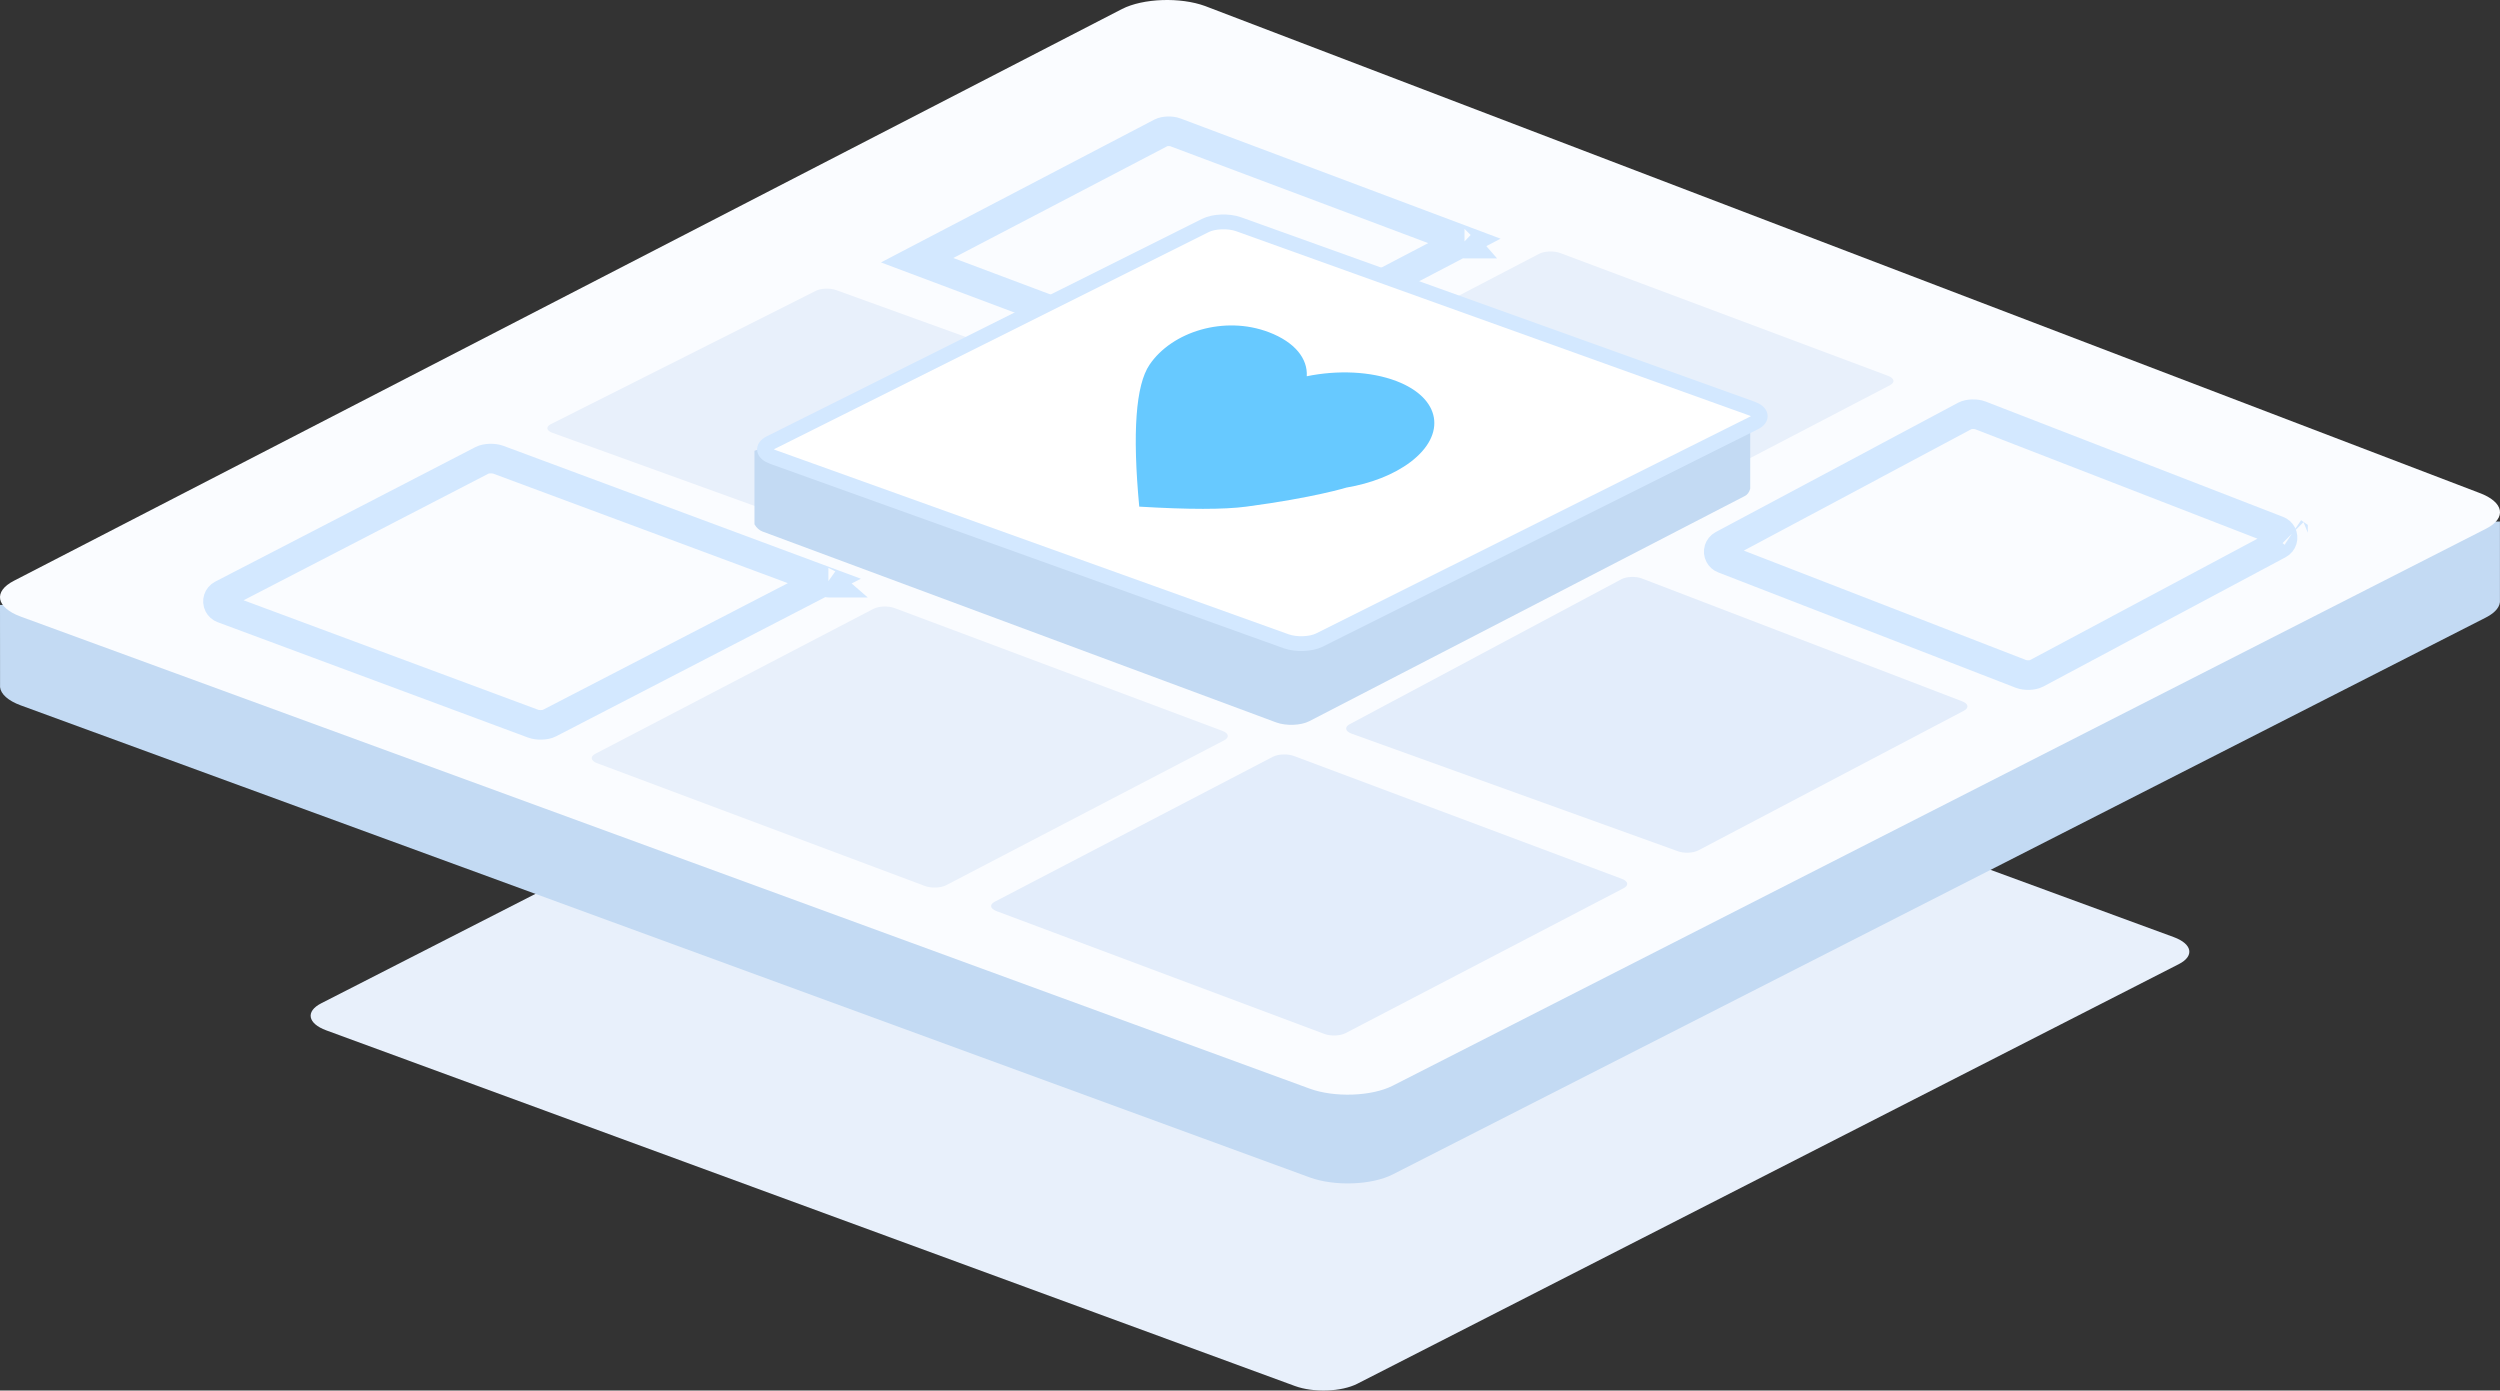<?xml version="1.0" encoding="UTF-8"?>
<svg width="169px" height="94px" viewBox="0 0 169 94" version="1.1" xmlns="http://www.w3.org/2000/svg" xmlns:xlink="http://www.w3.org/1999/xlink">
    <rect x="0" y="0" width="169" height="94" fill="#333333" stroke="none"/>
    <!-- Generator: Sketch 50.2 (55047) - http://www.bohemiancoding.com/sketch -->
    <title>Group 8 Copy 2</title>
    <desc>Created with Sketch.</desc>
    <defs></defs>
    <g id="Page-1" stroke="none" stroke-width="1" fill="none" fill-rule="evenodd">
        <g id="社区首页_02" transform="translate(-696, -373)">
            <g id="Group-8-Copy-2" transform="translate(696, 373)">
                <g id="Group-3">
                    <g id="Group-4">
                        <path d="M81.468,39.308 L146.942,63.347 C148.204,63.81 148.359,64.629 147.289,65.175 L91.753,93.542 C90.683,94.088 88.793,94.156 87.532,93.692 L22.058,69.653 C20.796,69.19 20.641,68.371 21.711,67.825 L77.247,39.458 C78.317,38.912 80.207,38.844 81.468,39.308 Z" id="Shape" fill="#E8F0FB" fill-rule="nonzero"></path>
                        <path d="M163.625,35.257 L168.996,35.257 L168.996,40.548 C169.038,40.968 168.729,41.396 168.05,41.742 L94.15,79.391 C92.726,80.117 90.211,80.206 88.533,79.592 L1.407,47.685 C0.53,47.363 0.054,46.913 0.004,46.452 L0,40.893 L4.397,40.893 L74.846,7.609 C76.27,6.883 78.785,6.794 80.464,7.408 L163.625,35.257 Z" id="Shape" fill="#C3DAF3" fill-rule="nonzero"></path>
                        <path d="M81.465,0.408 L167.592,33.315 C169.271,33.93 169.478,35.017 168.054,35.742 L94.152,73.391 C92.728,74.117 90.213,74.206 88.535,73.592 L1.408,41.685 C-0.271,41.07 -0.478,39.983 0.946,39.258 L75.848,0.609 C77.272,-0.117 79.787,-0.206 81.465,0.408 Z" id="Shape" fill="#FAFCFF" fill-rule="nonzero"></path>
                        <path d="M15.059,41.122 L36.042,48.922 C36.359,49.039 36.873,49.021 37.124,48.891 L55.727,39.272 L33.685,31.078 C33.368,30.961 32.854,30.979 32.603,31.109 L15.004,40.209 C14.759,40.336 14.662,40.638 14.789,40.883 C14.846,40.994 14.943,41.079 15.059,41.122 Z M55.997,39.387 C55.998,39.388 55.999,39.389 56,39.389 C55.998,39.387 55.995,39.385 55.992,39.383 L55.997,39.387 Z" id="Shape" stroke="#D3E8FF" stroke-width="2"></path>
                        <g id="Group" transform="translate(37, 19)" fill="#E8F0FB" fill-rule="nonzero">
                            <path d="M19.521,0.61 L40.659,8.253 C41.066,8.401 41.116,8.661 40.77,8.835 L22.842,17.854 C22.496,18.028 21.886,18.049 21.479,17.902 L0.341,10.258 C-0.066,10.111 -0.116,9.851 0.23,9.677 L18.158,0.657 C18.504,0.484 19.114,0.462 19.521,0.61 Z" id="Shape" style="mix-blend-mode: multiply;"></path>
                        </g>
                        <path d="M60.473,41.106 L82.642,49.411 C83.069,49.571 83.122,49.854 82.759,50.042 L63.956,59.842 C63.594,60.03 62.954,60.054 62.527,59.894 L40.358,51.589 C39.931,51.429 39.878,51.146 40.241,50.958 L59.044,41.158 C59.406,40.97 60.046,40.946 60.473,41.106 Z" id="Shape" fill="#E8F0FB" fill-rule="nonzero" style="mix-blend-mode: multiply;"></path>
                        <path d="M84.473,28.106 L106.642,36.411 C107.069,36.571 107.122,36.854 106.759,37.042 L87.956,46.842 C87.594,47.03 86.954,47.054 86.527,46.894 L64.358,38.589 C63.931,38.429 63.878,38.146 64.241,37.958 L83.044,28.158 C83.406,27.97 84.046,27.946 84.473,28.106 Z" id="Shape" fill="#D3E8FF" fill-rule="nonzero"></path>
                        <path d="M105.473,17.106 L127.642,25.411 C128.069,25.571 128.122,25.854 127.759,26.042 L108.956,35.842 C108.594,36.03 107.954,36.054 107.527,35.894 L85.358,27.589 C84.931,27.429 84.878,27.146 85.241,26.958 L104.044,17.158 C104.406,16.97 105.046,16.946 105.473,17.106 Z" id="Shape" fill="#E8F0FB" fill-rule="nonzero" style="mix-blend-mode: multiply;"></path>
                        <path d="M87.473,51.106 L109.642,59.411 C110.069,59.571 110.122,59.854 109.759,60.042 L90.956,69.842 C90.594,70.03 89.954,70.054 89.527,69.894 L67.358,61.589 C66.931,61.429 66.878,61.146 67.241,60.958 L86.044,51.158 C86.406,50.97 87.046,50.946 87.473,51.106 Z" id="Shape" fill="#E3EDFB" fill-rule="nonzero"></path>
                        <path d="M110.997,39.106 L132.65,47.411 C133.067,47.571 133.119,47.854 132.765,48.042 L114.807,57.486 C114.453,57.675 113.828,57.699 113.411,57.539 L91.35,49.589 C90.933,49.429 90.881,49.146 91.235,48.958 L109.601,39.158 C109.955,38.97 110.58,38.946 110.997,39.106 Z" id="Shape-Copy-2" fill="#E3EDFB" fill-rule="nonzero"></path>
                        <path d="M116.504,37.759 L136.618,45.558 C136.921,45.676 137.415,45.657 137.655,45.528 L154.038,36.785 C154.282,36.655 154.374,36.352 154.244,36.108 C154.188,36.003 154.095,35.921 153.984,35.878 L133.87,28.078 C133.567,27.961 133.073,27.979 132.833,28.109 L116.45,36.852 C116.206,36.982 116.114,37.285 116.244,37.528 C116.3,37.634 116.393,37.716 116.504,37.759 Z M155.006,36.004 C155.006,36.005 155.007,36.006 155.008,36.007 C155.006,36.005 155.003,36.002 155,36 L155.006,36.004 Z" id="Shape" stroke="#D3E8FF" stroke-width="2"></path>
                        <path d="M62,17.59 L81.541,24.93 C81.822,25.035 82.278,25.019 82.501,24.902 L98.993,16.285 L79.452,8.945 C79.171,8.84 78.714,8.856 78.492,8.973 L62,17.59 Z M98.998,16.467 C98.998,16.468 98.999,16.469 99,16.469 C98.998,16.467 98.995,16.465 98.993,16.463 L98.998,16.467 Z" id="Shape-Copy" stroke="#D3E8FF" stroke-width="2"></path>
                    </g>
                </g>
                <g id="Group" transform="translate(51, 15)" fill-rule="nonzero">
                    <path d="M32.053,4.655 L67.315,13.202 L67.315,18.032 C67.255,18.27 67.13,18.438 66.943,18.534 L37.505,33.754 C36.938,34.047 35.936,34.083 35.267,33.835 L0.561,20.937 C0.329,20.851 0.143,20.686 0.002,20.442 L0.002,15.475 L29.815,4.736 C30.382,4.443 31.384,4.407 32.053,4.655 Z" id="Shape" fill="#C3DAF3"></path>
                    <path d="M32.73,0.159 L67.433,12.621 C68.101,12.861 68.184,13.285 67.616,13.568 L38.181,28.272 C37.614,28.555 36.612,28.59 35.944,28.35 L1.241,15.889 C0.572,15.649 0.49,15.225 1.057,14.942 L30.492,0.238 C31.059,-0.046 32.061,-0.081 32.73,0.159 Z" id="Shape" stroke="#D3E8FF" fill="#FFFFFF"></path>
                </g>
                <g id="未关注" transform="translate(76, 22)" fill="#00A4FF" fill-rule="nonzero" opacity="0.594">
                    <g id="爱心">
                        <path d="M1.013,12.248 C0.544,7.23 0.776,4.032 1.709,2.655 C3.223,0.419 6.767,-0.689 9.776,0.458 C11.536,1.129 12.411,2.246 12.337,3.435 C14.397,3.013 16.64,3.091 18.395,3.76 C21.403,4.907 21.828,7.36 19.344,9.236 C18.205,10.095 16.653,10.685 15.016,10.961 C14.996,10.965 12.833,11.64 8.255,12.248 C6.748,12.448 4.334,12.448 1.013,12.248 Z" id="Combined-Shape"></path>
                    </g>
                </g>
            </g>
        </g>
    </g>
</svg>